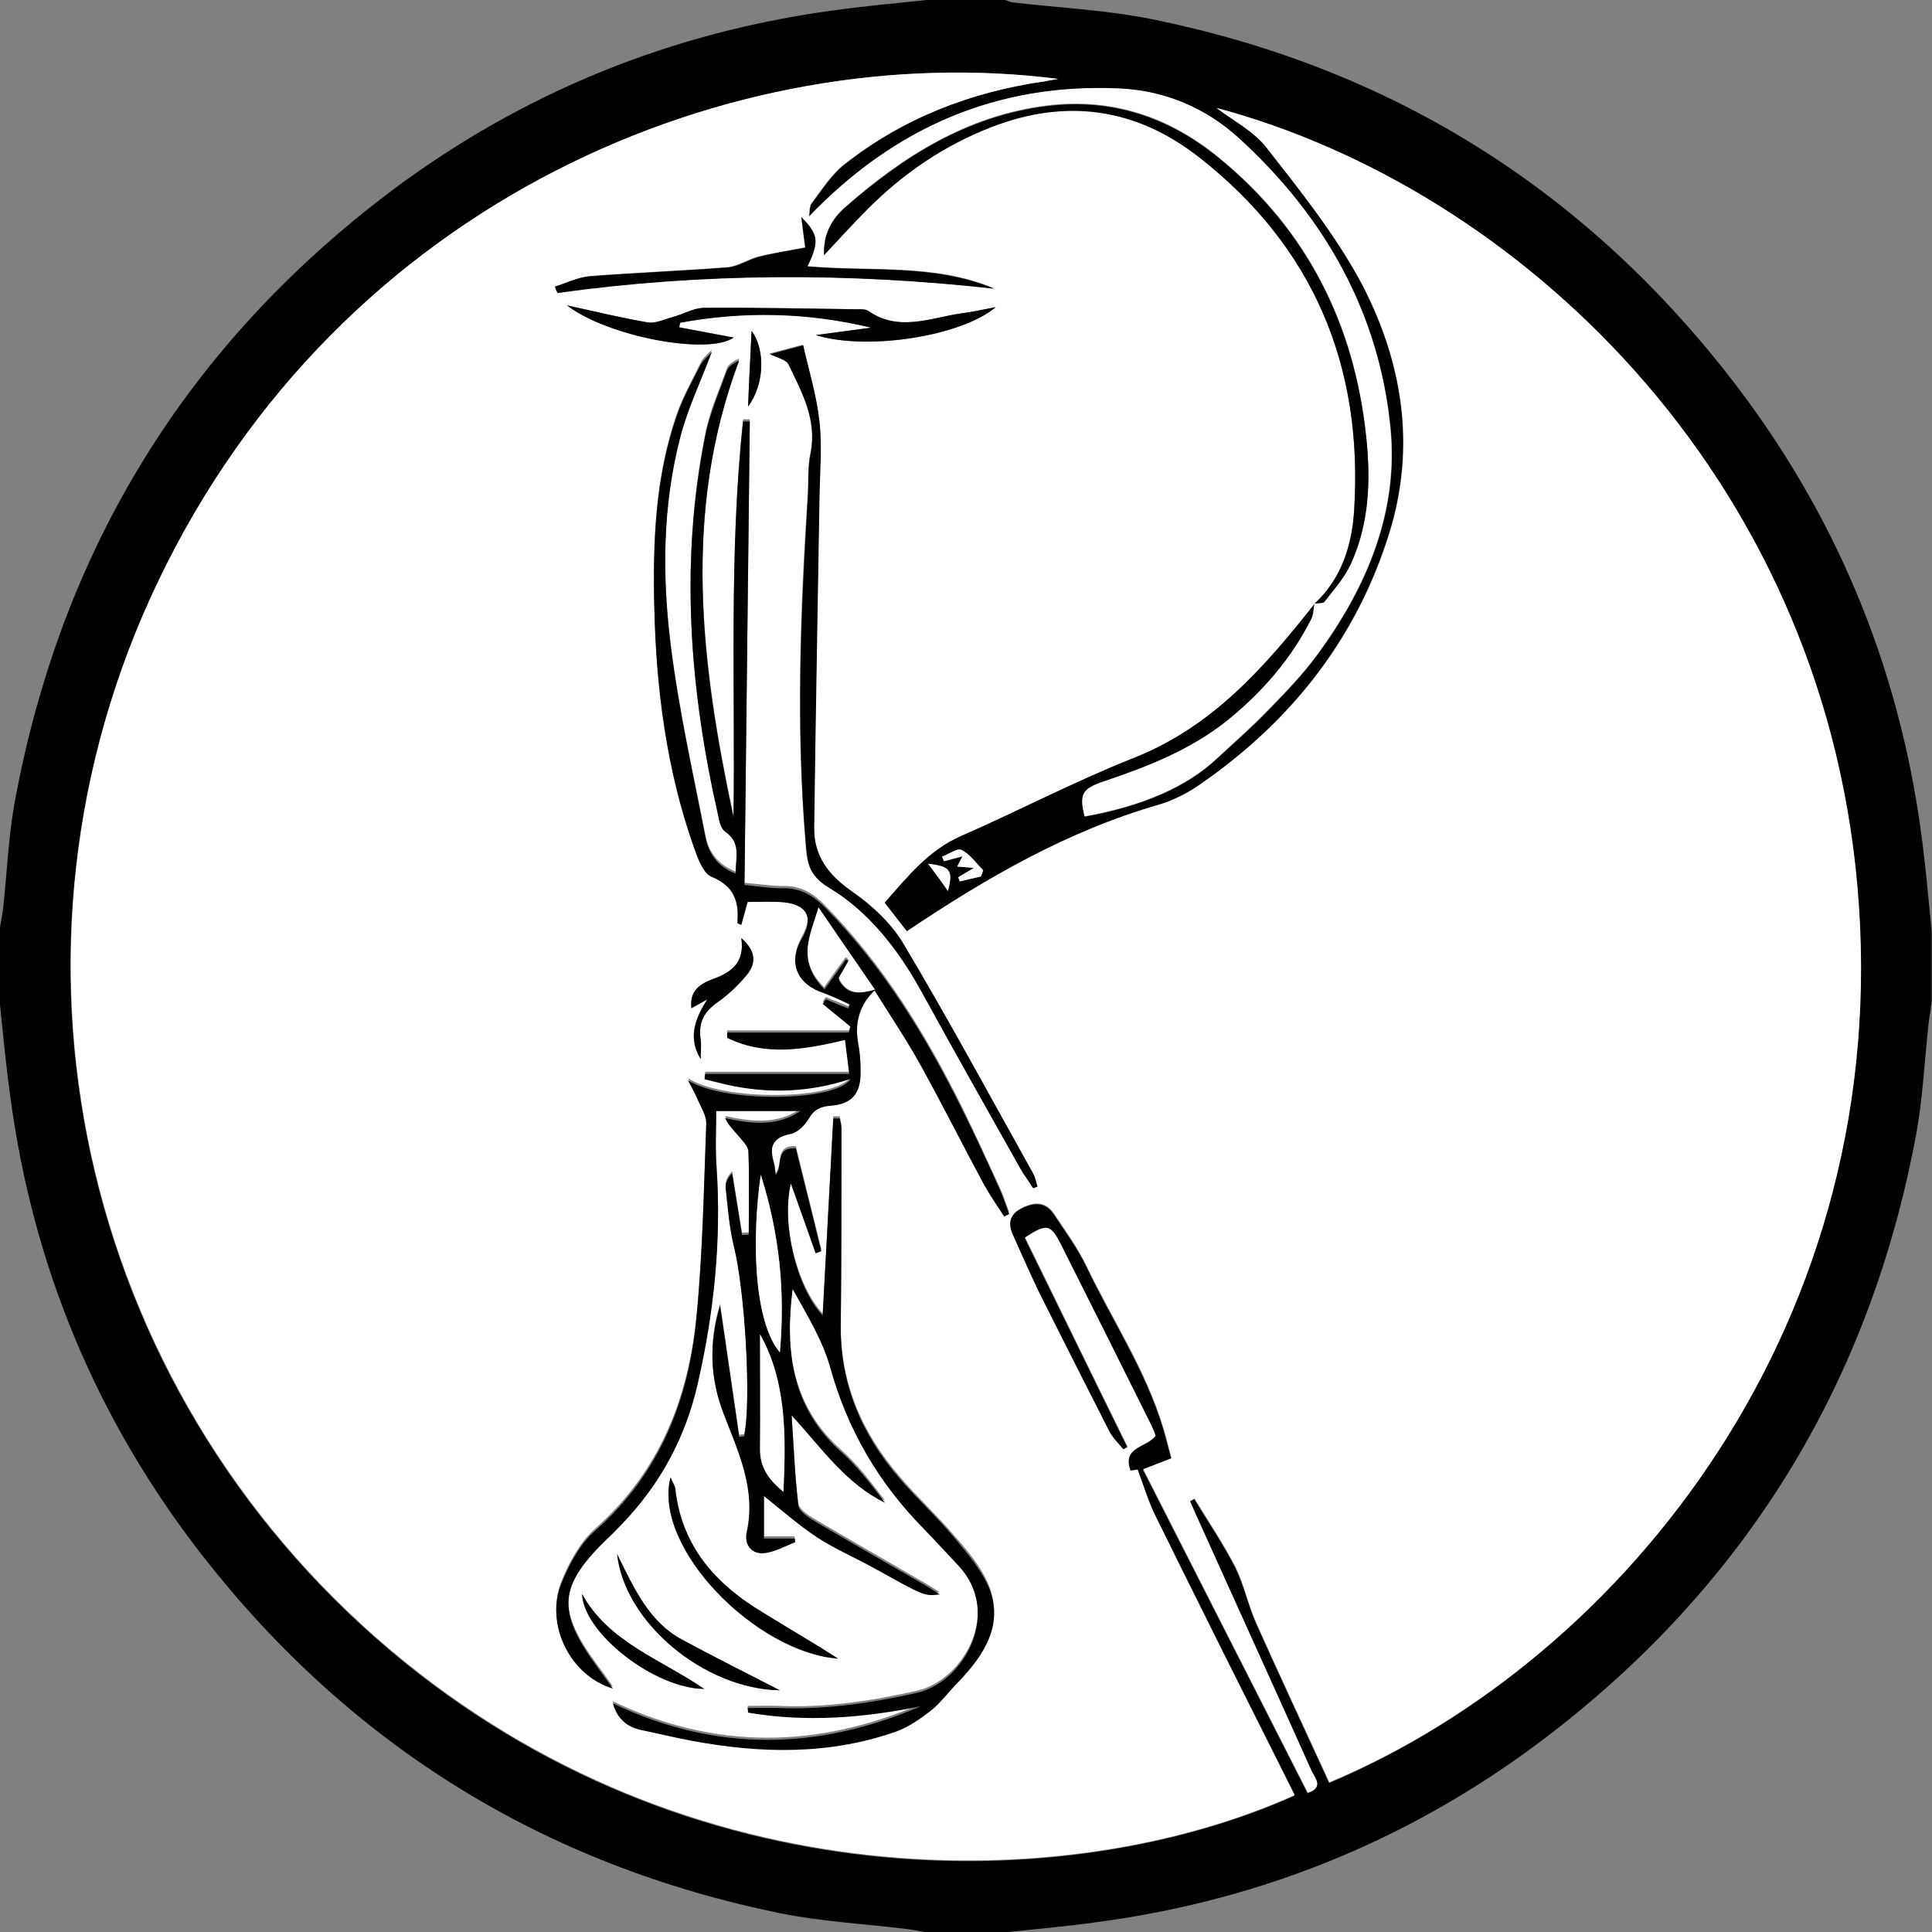 <?xml version="1.0" encoding="utf-8"?>
<!-- Generator: Adobe Illustrator 27.1.1, SVG Export Plug-In . SVG Version: 6.00 Build 0)  -->
<svg version="1.1" id="Layer_1" xmlns="http://www.w3.org/2000/svg" xmlns:xlink="http://www.w3.org/1999/xlink" x="0px" y="0px"
	 viewBox="0 0 546 546" style="enable-background:new 0 0 546 546;" xml:space="preserve">
<rect x="0" y="0" width="546" height="546" fill="#808080" stroke="none"/>
<style type="text/css">
	.st0{fill:#FFFFFF;}
</style>
<g>
	<path d="M0,284c0-7.3,0-14.7,0-22c0.3-1.8,0.7-3.6,0.9-5.4C2,246.4,2.4,236,4.3,225.9C17.6,154.8,53,97.3,110.8,53.8
		C148,26,189.8,9.1,235.8,2.9c8.7-1.2,17.4-2,26.2-2.9c7.3,0,14.7,0,22,0c0.8,0.2,1.5,0.6,2.3,0.7c13,1.5,26.2,2.1,39.1,4.7
		c66.8,13.5,121.5,47.3,163.4,101.1c29.7,38.1,47.8,81.4,54.2,129.4c1.2,9,2,18.1,2.9,27.2c0,6.7,0,13.3,0,20
		c-0.3,2.1-0.6,4.2-0.9,6.4c-1.1,10.2-1.6,20.6-3.4,30.7c-12.8,69.1-46.7,125.6-102.1,168.8c-38.1,29.7-81.4,47.8-129.4,54.2
		c-8.7,1.2-17.4,2-26.2,2.9c-7.3,0-14.7,0-22,0c-1.8-0.3-3.6-0.7-5.3-0.9c-12-1.5-24.2-2.1-36.1-4.5
		C153.9,527.1,99.4,493.5,57.5,440c-30-38.4-48.2-81.9-54.6-130.2C1.7,301.2,0.9,292.6,0,284z M371.5,170.6L371.5,170.6
		c-0.3,1.5-0.2,3.2-0.9,4.6c-5.7,11.2-13.7,20.4-23.4,28.3c-10.4,8.5-22.6,13.3-35.1,17.4c-6.3,2.1-7.1,3.7-5.5,9.9
		c16.3-2.9,28.9-8.4,37.4-16.4c4.9-4.5,9.9-8.9,14.5-13.7c4.9-5,9.8-10.1,13.9-15.7c14-19.1,23-40.5,20.6-64.2
		c-3.3-32.3-18.6-59.4-42.5-81.4c-9.4-8.7-21.1-13.7-33.9-14.3c-34.7-1.7-63.7,11-87.9,36.2c0.2-1.2,0-2.9,0.8-3.9
		c2.9-3.8,5.5-8,9.2-10.9C255.2,33.4,274.3,26,295.2,23c1.3-0.2,2.6-0.5,3.9-0.7C207.4,10.6,96.5,56,44.6,164.5
		c-49.7,103.8-22.7,227.4,65.7,302c84.4,71.2,191.5,69.7,255.5,41c-13.2-26.3-26.4-52.6-39.4-79c-2-4.1-3.3-8.5-5-13
		c-0.3,0-1.2,0.2-2,0.3c-2.5-6.9,4.6-6.6,7.1-9.9c-0.4-1-0.8-2.1-1.3-3.1c-8.5-16.9-16.9-33.9-25.4-50.8c-3-5.9-4-6.1-10.2-2.1
		c9.6,19.7,19.3,39.4,29,59.2c-0.4,0.2-0.8,0.5-1.2,0.7c-1.4-1.8-3.1-3.4-4.1-5.3c-6.5-12.5-12.9-25.1-19.1-37.8
		c-2.8-5.7-5.2-11.5-7.9-17.2c-1.5-3.4-1.3-6.1,2.3-7.9c3.5-1.8,6.8-2,9.2,1.6c3.2,4.8,6.7,9.6,9.2,14.8
		c7.3,15.3,16.8,29.4,21.7,45.8c0.8,2.8,1.5,5.6,2.3,8.5c-2.8,1.1-4.9,1.9-8,3.1c15.6,30.7,31.1,61,46.5,91.4c4.9-1.6,1.9-4.4,1-6.3
		c-10.2-22.9-20.6-45.8-31-68.7c-1.1-2.5-2.2-5-3.3-7.4c0.4-0.2,0.9-0.5,1.3-0.7c3.9,6.4,8.1,12.6,11.5,19.2
		c2.5,5,3.7,10.7,5.9,15.8c6.8,15.1,13.8,30.2,20.7,45.2c83.6-35.2,160.2-130.6,149.2-253.6C514.5,133.9,429.1,53.4,343.8,30.5
		c4.6,3.5,10.5,6.5,14.2,11.3c9.4,12,19.1,24.1,26.3,37.5c12,22.4,16,46.8,8.2,71.6c-9.3,29.6-27.6,52.9-53,70.5
		c-3.6,2.5-7.8,4.7-12,6c-26.1,7.5-49,20.9-71.3,35.8c-1.9-2.4-4.1-5.3-6.3-8.1c6.6-7.3,12.4-14.8,21.5-18.8
		c16.5-7.2,32.5-15.6,49.1-22.2C342.7,205.3,357.4,188.4,371.5,170.6z M277.2,247.7c0.2-0.6,0.5-1.2,0.7-1.8c-2-2-3.7-4.5-6.1-5.7
		c-1.2-0.6-3.6,1.2-5.5,1.9c0.2,0.4,0.4,0.8,0.6,1.3c1.6-0.4,3.2-0.8,5.2-1.4c-0.6,1.2-1,1.9-1.5,2.9c1.5,0.1,2.8,0.2,4.7,0.4
		c-1.9,1.1-3.2,1.9-4.4,2.6c0.1,0.4,0.3,0.8,0.4,1.2C273.2,248.6,275.2,248.1,277.2,247.7z M262.3,244.1c2.1,2.8,3.6,5,5.6,7.7
		C269.4,245.9,268.6,244.8,262.3,244.1z"/>
	<path class="st0" d="M371.5,170.6c-14.1,17.9-28.8,34.7-50.9,43.5c-16.7,6.6-32.7,15-49.1,22.2c-9.1,4-15,11.4-21.5,18.8
		c2.2,2.8,4.4,5.7,6.3,8.1c22.2-14.9,45.2-28.3,71.3-35.8c4.2-1.2,8.4-3.4,12-6c25.4-17.7,43.8-40.9,53-70.5
		c7.8-24.8,3.8-49.1-8.2-71.6C377.1,66,367.4,53.8,358,41.8c-3.7-4.8-9.7-7.8-14.2-11.3c85.3,22.8,170.7,103.4,181.1,219.6
		c11,123-65.6,218.4-149.2,253.6c-6.9-15.1-14-30.1-20.7-45.2c-2.3-5.1-3.4-10.8-5.9-15.8c-3.4-6.6-7.6-12.8-11.5-19.2
		c-0.4,0.2-0.9,0.5-1.3,0.7c1.1,2.5,2.2,5,3.3,7.4c10.3,22.9,20.7,45.7,31,68.7c0.8,1.9,3.8,4.8-1,6.3
		c-15.4-30.3-30.9-60.7-46.5-91.4c3.1-1.2,5.2-2,8-3.1c-0.8-2.9-1.4-5.7-2.3-8.5c-4.9-16.4-14.4-30.6-21.7-45.8
		c-2.5-5.2-6-10-9.2-14.8c-2.4-3.6-5.7-3.4-9.2-1.6c-3.6,1.9-3.9,4.6-2.3,7.9c2.6,5.7,5.1,11.6,7.9,17.2
		c6.3,12.6,12.7,25.2,19.1,37.8c1,2,2.7,3.6,4.1,5.3c0.4-0.2,0.8-0.5,1.2-0.7c-9.7-19.7-19.3-39.5-29-59.2c6.2-4,7.2-3.8,10.2,2.1
		c8.5,16.9,17,33.9,25.4,50.8c0.5,1,0.9,2.1,1.3,3.1c-2.5,3.4-9.6,3.1-7.1,9.9c0.8-0.1,1.7-0.3,2-0.3c1.7,4.5,3,8.9,5,13
		c13,26.4,26.2,52.7,39.4,79c-63.9,28.7-171.1,30.2-255.5-41c-88.4-74.6-115.4-198.2-65.7-302C96.5,56,207.4,10.6,299,22.3
		c-1.3,0.2-2.6,0.5-3.9,0.7c-20.8,3-39.9,10.4-56.5,23.4c-3.7,2.9-6.3,7.1-9.2,10.9c-0.8,1-0.6,2.7-0.8,3.9
		C252.8,36,281.8,23.4,316.5,25c12.8,0.6,24.5,5.6,33.9,14.3c23.9,21.9,39.3,49,42.5,81.4c2.4,23.7-6.6,45.2-20.6,64.2
		c-4.1,5.6-9,10.7-13.9,15.7c-4.6,4.8-9.7,9.2-14.5,13.7c-8.5,8-21.1,13.5-37.4,16.4c-1.5-6.2-0.8-7.8,5.5-9.9
		c12.5-4.2,24.7-9,35.1-17.4c9.7-7.9,17.7-17.1,23.4-28.3C371.2,173.8,371.2,172.1,371.5,170.6c0.9-0.2,2.3,0,2.7-0.6
		c2.7-3.5,5.8-6.9,7.6-10.9c5.1-11.4,5.6-23.5,4.3-35.8c-3.3-31.8-16.7-58.4-41.5-78.7c-14.1-11.6-30.3-17.1-48.8-14.8
		c-22.4,2.8-40.6,14.3-57.1,28.8c-3.2,2.9-6.1,7.1-5.8,13.3c4.7-5,8.4-9.2,12.4-13.1c10-10,21.4-17.8,34.7-23
		c21.3-8.3,41.1-5.5,58.8,8.4c32.4,25.3,46.4,59.1,43.9,99.8C382.1,153.9,379.2,163.5,371.5,170.6z M247.4,279.7
		c4.3,6.9,8.9,13.7,12.8,20.8c6.2,11.2,12,22.7,18,33.9c1.6,3.1,3.7,5.9,5.6,8.8c0.5-0.2,0.9-0.5,1.4-0.7c-0.9-2.3-1.6-4.6-2.6-6.8
		c-3.5-7.5-6.9-15.1-10.6-22.6c-10.3-20.8-22.4-40.5-38.8-57.2c-3.3-3.4-6.8-5.6-11.7-5.5c-3.6,0-7.2-0.6-11.1-0.9
		c0.5-44,1-87.5,1.5-131c-0.6,0-1.3,0-1.9,0c-4,37.2-2.2,74.6-2.7,112c-9.2-43.1-14.5-86.1,1.6-129.2c-1.5,0.7-3.1,1.6-3.5,2.9
		c-2.2,6.1-4.9,12.1-6.1,18.4c-7.2,36.1-4.4,71.9,3.7,107.5c0.4,1.6,0.9,3.6,2,4.4c4.5,3.2,2.9,7.4,2.9,11.8
		c-5.1-2-7.6-5.6-8.5-10.1c-3.5-17.9-7.6-35.8-9.8-53.9c-2.5-19.7-2.4-39.7,2.6-59.1c2.1-8.1,5.8-15.9,9-24.4
		c-1.3,1.4-2.6,2.4-3.2,3.7c-2.4,4.9-5.1,9.7-6.9,14.9c-5.9,17.3-6.6,35.3-6.2,53.3c0.6,23.3,3.4,46.2,11.2,68.2
		c1.1,3,2.6,7.3,5,8.3c6.4,2.7,7.8,7.1,7.3,13.1c0,0.1,0.5,0.3,1.1,0.5c0.6-2.2,1.2-4.3,1.8-6.5c3.6,0,6.9-0.3,10.2,0.1
		c6.7,0.7,8.4,4.4,5.1,10.3c-3.9,6.9-1.4,13,6.3,15.4c2.5,0.8,4.9,2.1,7.3,3.2c-0.2,0.4-0.3,0.7-0.5,1.1c-2.1-0.9-4.2-1.8-6.3-2.6
		c-0.3,0.4-0.6,0.8-0.9,1.3c2.6,2.2,5.3,4.3,7.9,6.5c-0.2,0.5-0.3,1.1-0.5,1.6c-11.5,0-22.9,0-34.4,0c0,0.5,0,1,0,1.5
		c10.8,5.2,22,3.3,33.3,0.6c0.4,3.3,0.7,6.1,1.2,9.6c-13.8,0-27.2,0-40.7,0c-0.1,0.5-0.1,1-0.2,1.5c2.2,0.5,4.3,1.1,6.5,1.6
		c11.5,2.6,23,2.3,34.8-1.7c-3.8,6.6-35.9,7-46,0.4c1.3,2.5,2.1,3.7,2.6,5.1c1,2.4,2.7,4.9,2.6,7.3c-0.7,18.3-1,36.7-2.8,54.9
		c-2.3,23.2-10.4,43.8-28.5,59.9c-4.3,3.8-7.4,9.5-9.6,14.9c-4.8,11.6,2.4,26.2,14.5,29.8c-1.5-2.1-2.8-4-4.2-5.8
		c-11.9-16.1-11.3-23.2,3.1-37c1.2-1.2,2.4-2.3,3.5-3.5c10.8-11.3,18.1-24.5,21.6-39.9c4.5-20.1,6.7-40.4,5.3-61
		c-0.4-5.2-0.1-10.5-0.1-16c8.1,0,15.9,0,23.8,0c-6.7,4.5-13.8,3.6-21.3,2c1,2,2.4,3.3,3.5,4.7c1.2,1.5,3.1,3.1,3.1,4.7
		c0.3,7.8,0.1,15.7,0.1,23.5c-0.6,0-1.3,0-1.9,0.1c-0.9-5.8-1.9-11.6-2.8-17.4c-1.4,1.5-2,3-1.8,4.4c0.6,5.4,1,11,2.3,16.3
		c3.1,12.3,5,43.9,2.9,53.6c-0.5,0.1-1,0.1-1.4,0.2c-1.8-12-3.5-24-5.4-37.1c-3.3,11-2.7,20.9,0.9,30.3c4.2,11.1,9.4,21.7,6.6,34.1
		c-0.7,3.2,1.6,6.1,5.3,5.5c2.9-0.4,5.7-2.1,8.5-3.1c-0.1-0.3-0.2-0.7-0.3-1c-2.8,0-5.7,0-8.6,0c0-4.4,0-8.4,0-12
		c5.1,4,9.9,8.3,15.2,11.8c5.3,3.4,11.2,6,16.7,9c13.4,7.5,13.4,7.5,17.8,7c-1.7-1.1-3.1-2-4.5-2.8c-10.2-5.9-20.5-11.8-30.7-17.8
		c-1.9-1.1-4.6-2.9-4.8-4.6c-1-8.4-1.3-16.9-1.9-25.4c8.5,9.2,15.3,19.2,26.4,24.7c-3.8-5.1-7.7-10.2-12.3-14.3
		c-14.1-12.5-16.1-28.6-13.8-46.1c4,7.2,8.4,14.3,10.6,22.1c4.9,17.7,13.7,32.7,26.5,45.7c3.3,3.3,6.4,6.8,9.6,10.2
		c12.6,13.2,2,33-11.5,36.1c-12.9,2.9-25.8,4.9-39.1,4.3c-2.9-0.1-5.9,0-8.8,0c0,0.4,0,0.8,0.1,1.3c16.4,2.8,32.7,1.5,48.8-1.8
		c-29,12.5-58,13.1-87-0.8c1.1,3.9,3.6,6.5,7.9,7.5c4.9,1.1,9.7,2.2,14.6,3.1c19.4,3.7,38.8,4,57.7-2.7c3.6-1.3,6.9-3.7,10-6.1
		c2.6-2,4.5-4.8,6.8-7.2c8.6-8.8,13.3-17.5,9.2-27.5c-2.1-5.1-5.9-9.6-9.6-13.8c-4.9-5.8-10.6-11-15.6-16.9
		c-10.7-12.4-16.8-26.6-16.6-43.3c0.3-18.5,0.2-37,0.2-55.5c0-1-0.3-1.9-0.5-2.9c-0.6,0-1.2,0-1.8,0c-1,18.6-2,37.3-3,55.7
		c-7.4-7.9-11.8-25.8-9-37.3c2.3,6.5,4.6,13.1,7,19.7c0.5-0.2,1.1-0.4,1.6-0.6c-2.4-9.7-4.8-19.5-7.2-29.1c-6.2-0.2-3.4,5.1-5.7,7.6
		c-0.2-1.3-0.2-2.3-0.5-3.3c-1.3-4.4-0.6-7.3,4.7-8.3c2-0.4,4.1-2.5,5.2-4.4c1.5-2.6,3.4-3.4,6.2-3.6c6-0.5,8.5-3.5,8.4-9.5
		c0-2.5-0.2-5-0.6-7.5c-1.2-6.2,0.2-11.6,4.9-15.9L247.4,279.7z M292,335.8c0.4-0.2,0.8-0.3,1.2-0.5c-0.4-1.2-0.6-2.5-1.2-3.6
		c-12.2-21.8-24-43.7-36.8-65.2c-3.4-5.8-8.9-10.8-14.5-14.7c-6.6-4.6-10.8-10-10.7-18c0.4-31.1,1-62.3,1.5-93.4
		c0.1-7.1,0.8-14.3,0-21.4c-0.8-7.5-3.1-14.8-4.6-21.6c-2.7,0.7-6.1,1.6-9.4,2.5c1.9,1,4.6,1.6,5.3,3c3.8,7.9,8.1,15.6,6.2,25.1
		c-0.8,4-0.5,8.3-0.8,12.5c-2.1,32.4-3.3,64.9-0.6,97.3c0.4,5.2,0.4,9.2,6.6,12.9c11.3,6.8,19.5,17.4,26,29.1
		c9.1,16.6,18.5,33.1,27.7,49.6C289.2,331.8,290.7,333.8,292,335.8z M281.4,86.8c-4,0.8-6.9,1.4-9.9,1.8c-8.7,1.3-17.5,5.2-26-0.7
		c-0.9-0.6-2.3-0.5-3.4-0.5c-14.3-0.2-28.6-0.5-43-0.4c-3,0-5.9,1.8-8.9,2.6c-2.3,0.7-4.9,1.9-7.1,1.5c-7.2-1.2-14.4-2.9-22.8-4.8
		c11.9,9,40.1,14.1,47.1,9.1c-5.2-1-10.3-2-15.4-2.9c0.1-0.4,0.2-0.9,0.3-1.3c18-3.4,36-3,54,1.4c-5.2,0.7-10.5,1.4-15.7,2.1
		C245.1,99.2,271.6,95.1,281.4,86.8z M156.8,81c0.2,0.6,0.4,1.2,0.7,1.7c41.1-5.7,82.2-5.7,123.4-1.2c-16.9-7.2-35-4.7-52.8-6.3
		c3.4-7,3.1-9.1-1.7-13.9c0.4,3,0.7,5.7,1.1,8.6c-4.7,0.9-9,1.6-13.2,2.6c-3,0.8-5.8,2.7-8.8,3c-12.9,1-25.9,1.5-38.9,2.5
		C163.4,78.4,160.1,80,156.8,81z M189.5,417.5c-5.1,20.1,24.2,49.6,47.4,51.3c-2.3-1.4-3.6-2.3-4.9-3.1c-6.2-3.8-12.6-7.5-18.7-11.4
		c-12.3-7.9-20.8-18.5-22.4-33.6C190.8,419.9,190.3,419.2,189.5,417.5z M220.4,477.7c-10.1-5.2-18.9-9.6-27.6-14.3
		c-9.3-5-13.4-14.2-18.4-24.2C176.5,458.5,199,477.3,220.4,477.7z M198,299.3c0-1.8,0.2-3.7,0-5.5c-0.7-4.6,0.9-7.8,4.8-10.5
		c3-2.1,5.7-4.7,8-7.4c3.2-3.7,2.7-7.2-1.3-10.7c1.1,6.7-2.7,9.6-8.1,11.6c-3.5,1.3-6.6,3.1-6,8.2c1.3-0.7,2.3-1.3,4.5-2.5
		C196,288.5,194.6,293.6,198,299.3z M164.5,450.5c0.4,11.1,20.6,26.7,34.5,26.8C186.8,468.9,172.1,464.3,164.5,450.5z M211.4,114.9
		c4.6-6.1,5-16,1-21.4C212,100.7,211.7,107.4,211.4,114.9z"/>
	<path class="st0" d="M277.2,247.7c-2,0.5-4,0.9-6,1.4c-0.1-0.4-0.3-0.8-0.4-1.2c1.3-0.8,2.6-1.5,4.4-2.6c-1.9-0.2-3.2-0.3-4.7-0.4
		c0.5-1,0.9-1.7,1.5-2.9c-2,0.5-3.6,0.9-5.2,1.4c-0.2-0.4-0.4-0.8-0.6-1.3c1.9-0.7,4.3-2.5,5.5-1.9c2.4,1.2,4.1,3.7,6.1,5.7
		C277.7,246.5,277.5,247.1,277.2,247.7z"/>
	<path class="st0" d="M262.3,244.1c6.3,0.8,7.1,1.8,5.6,7.7C266,249,264.4,246.9,262.3,244.1z"/>
	<path d="M247.5,279.6c-4.7,4.3-6.1,9.7-4.9,15.9c0.5,2.4,0.6,5,0.6,7.5c0.1,6-2.4,9-8.4,9.5c-2.8,0.2-4.7,1-6.2,3.6
		c-1.1,1.9-3.2,4-5.2,4.4c-5.3,1-6,3.8-4.7,8.3c0.3,0.9,0.3,1.9,0.5,3.3c2.2-2.5-0.5-7.8,5.7-7.6c2.4,9.6,4.8,19.4,7.2,29.1
		c-0.5,0.2-1.1,0.4-1.6,0.6c-2.3-6.6-4.7-13.2-7-19.7c-2.7,11.5,1.6,29.4,9,37.3c1-18.5,2-37.1,3-55.7c0.6,0,1.2,0,1.8,0
		c0.2,1,0.5,1.9,0.5,2.9c0,18.5,0,37-0.2,55.5c-0.2,16.7,5.9,30.9,16.6,43.3c5,5.8,10.7,11,15.6,16.9c3.6,4.3,7.4,8.8,9.6,13.8
		c4.2,10-0.5,18.7-9.2,27.5c-2.3,2.4-4.3,5.1-6.8,7.2c-3.1,2.4-6.4,4.8-10,6.1c-18.9,6.7-38.3,6.3-57.7,2.7
		c-4.9-0.9-9.8-2.1-14.6-3.1c-4.3-0.9-6.8-3.6-7.9-7.5c29.1,13.9,58,13.3,87,0.8c-16.1,3.3-32.4,4.6-48.8,1.8c0-0.4,0-0.8-0.1-1.3
		c2.9,0,5.9-0.1,8.8,0c13.3,0.5,26.2-1.4,39.1-4.3c13.5-3.1,24.1-22.9,11.5-36.1c-3.2-3.4-6.3-6.8-9.6-10.2
		c-12.8-13-21.6-28-26.5-45.7c-2.2-7.8-6.6-14.9-10.6-22.1c-2.2,17.5-0.3,33.6,13.8,46.1c4.7,4.2,8.5,9.3,12.3,14.3
		c-11.2-5.5-17.9-15.5-26.4-24.7c0.6,8.5,0.9,17,1.9,25.4c0.2,1.7,2.9,3.5,4.8,4.6c10.2,6,20.5,11.9,30.7,17.8
		c1.4,0.8,2.7,1.7,4.5,2.8c-4.4,0.5-4.3,0.5-17.8-7c-5.5-3.1-11.4-5.6-16.7-9c-5.3-3.5-10.2-7.8-15.2-11.8c0,3.6,0,7.6,0,12
		c2.9,0,5.7,0,8.6,0c0.1,0.3,0.2,0.7,0.3,1c-2.8,1.1-5.6,2.7-8.5,3.1c-3.7,0.6-6-2.3-5.3-5.5c2.8-12.5-2.4-23.1-6.6-34.1
		c-3.6-9.4-4.2-19.4-0.9-30.3c1.9,13.1,3.7,25.1,5.4,37.1c0.5-0.1,1-0.1,1.4-0.2c2.1-9.7,0.2-41.3-2.9-53.6
		c-1.3-5.3-1.7-10.8-2.3-16.3c-0.2-1.4,0.4-3,1.8-4.4c0.9,5.8,1.9,11.6,2.8,17.4c0.6,0,1.3,0,1.9-0.1c0-7.8,0.2-15.7-0.1-23.5
		c-0.1-1.6-1.9-3.2-3.1-4.7c-1.2-1.4-2.5-2.7-3.5-4.7c7.5,1.6,14.6,2.5,21.3-2c-7.9,0-15.7,0-23.8,0c0,5.5-0.3,10.7,0.1,16
		c1.4,20.6-0.7,40.9-5.3,61c-3.5,15.4-10.7,28.6-21.6,39.9c-1.2,1.2-2.3,2.4-3.5,3.5c-14.4,13.8-15,20.8-3.1,37
		c1.3,1.8,2.7,3.7,4.2,5.8c-12.1-3.6-19.3-18.2-14.5-29.8c2.2-5.4,5.3-11.2,9.6-14.9c18.1-16,26.3-36.7,28.5-59.9
		c1.8-18.2,2.1-36.6,2.8-54.9c0.1-2.4-1.6-4.9-2.6-7.3c-0.6-1.4-1.3-2.7-2.6-5.1c10.1,6.5,42.1,6.1,46-0.4
		c-11.8,3.9-23.3,4.2-34.8,1.7c-2.2-0.5-4.3-1.1-6.5-1.6c0.1-0.5,0.1-1,0.2-1.5c13.4,0,26.9,0,40.7,0c-0.4-3.5-0.8-6.3-1.2-9.6
		c-11.3,2.7-22.5,4.7-33.3-0.6c0-0.5,0-1,0-1.5c11.5,0,22.9,0,34.4,0c0.2-0.5,0.3-1.1,0.5-1.6c-2.6-2.2-5.3-4.3-7.9-6.5
		c0.3-0.4,0.6-0.8,0.9-1.3c2.1,0.9,4.2,1.8,6.3,2.6c0.2-0.4,0.3-0.7,0.5-1.1c-2.4-1.1-4.8-2.3-7.3-3.2c-7.7-2.5-10.3-8.6-6.3-15.4
		c3.4-5.9,1.6-9.6-5.1-10.3c-3.3-0.3-6.6-0.1-10.2-0.1c-0.6,2.2-1.2,4.3-1.8,6.5c-0.6-0.3-1.1-0.4-1.1-0.5c0.5-6-0.9-10.5-7.3-13.1
		c-2.4-1-3.9-5.2-5-8.3c-7.8-22.1-10.7-45-11.2-68.2c-0.4-18.1,0.3-36,6.2-53.3c1.7-5.2,4.4-10,6.9-14.9c0.7-1.3,2-2.3,3.2-3.7
		c-3.2,8.5-6.9,16.2-9,24.4c-5,19.4-5.1,39.4-2.6,59.1c2.3,18.1,6.3,36,9.8,53.9c0.9,4.5,3.5,8.2,8.5,10.1c0-4.4,1.6-8.7-2.9-11.8
		c-1.2-0.8-1.7-2.8-2-4.4c-8.1-35.6-10.9-71.4-3.7-107.5c1.3-6.3,3.9-12.3,6.1-18.4c0.5-1.3,2-2.2,3.5-2.9
		c-16.2,43.1-10.8,86.1-1.6,129.2c0.5-37.3-1.3-74.7,2.7-112c0.6,0,1.3,0,1.9,0c-0.5,43.5-1,87-1.5,131c3.9,0.4,7.5,1,11.1,0.9
		c4.9,0,8.4,2.2,11.7,5.5c16.4,16.7,28.5,36.4,38.8,57.2c3.7,7.4,7.2,15,10.6,22.6c1,2.2,1.7,4.5,2.6,6.8c-0.5,0.2-0.9,0.5-1.4,0.7
		c-1.9-2.9-3.9-5.8-5.6-8.8c-6.1-11.3-11.8-22.7-18-33.9c-3.9-7.1-8.5-13.9-12.8-20.8c-5.2-7.5-10.4-15.1-16-23.3
		c-2.2,7.8-6.4,14.6,1.6,22.6c2.2-3,4.1-5.7,6.1-8.5c0.3,0.3,0.6,0.5,0.9,0.8c-1,1.8-2,3.6-2.9,5.1
		C239.6,281.6,243.5,280.7,247.5,279.6z M221.4,421.6c0.7-16.3,0.7-31.4-6.6-44.4c0,10.3,0.1,21.3,0,32.3
		C214.8,414.4,216.9,417.9,221.4,421.6z M215,332c-2.7,19-1.8,41.6,5.4,50.2C221.9,365.3,220.4,349.1,215,332z"/>
	<path d="M292,335.8c-1.3-2.1-2.8-4-4-6.2c-9.3-16.5-18.6-33-27.7-49.6c-6.5-11.7-14.8-22.4-26-29.1c-6.2-3.7-6.1-7.8-6.6-12.9
		c-2.7-32.5-1.4-64.9,0.6-97.3c0.3-4.2-0.1-8.4,0.8-12.5c1.9-9.4-2.4-17.2-6.2-25.1c-0.7-1.5-3.4-2-5.3-3c3.3-0.9,6.7-1.8,9.4-2.5
		c1.5,6.8,3.8,14.1,4.6,21.6c0.8,7,0.1,14.3,0,21.4c-0.5,31.1-1.1,62.3-1.5,93.4c-0.1,7.9,4.1,13.4,10.7,18
		c5.6,3.9,11,8.9,14.5,14.7C268,288,279.9,310,292,331.7c0.6,1.1,0.8,2.4,1.2,3.6C292.8,335.5,292.4,335.7,292,335.8z"/>
	<path d="M371.5,170.6c7.7-7.1,10.6-16.6,11.2-26.4c2.6-40.7-11.5-74.5-43.9-99.8c-17.8-13.9-37.5-16.7-58.8-8.4
		c-13.3,5.2-24.7,13-34.7,23c-4,4-7.7,8.1-12.4,13.1c-0.3-6.3,2.6-10.5,5.8-13.3c16.5-14.5,34.6-26,57.1-28.8
		c18.5-2.3,34.7,3.2,48.8,14.8c24.8,20.3,38.1,46.9,41.5,78.7c1.3,12.3,0.9,24.4-4.3,35.8c-1.8,4-4.9,7.4-7.6,10.9
		C373.8,170.5,372.4,170.4,371.5,170.6C371.5,170.6,371.5,170.6,371.5,170.6z"/>
	<path d="M281.4,86.8c-9.7,8.2-36.3,12.4-50.9,7.9c5.2-0.7,10.5-1.4,15.7-2.1c-18-4.3-35.9-4.7-54-1.4c-0.1,0.4-0.2,0.9-0.3,1.3
		c5.1,1,10.2,1.9,15.4,2.9c-7,5-35.3-0.1-47.1-9.1c8.5,1.8,15.6,3.6,22.8,4.8c2.2,0.4,4.8-0.9,7.1-1.5c3-0.8,5.9-2.6,8.9-2.6
		c14.3-0.1,28.6,0.2,43,0.4c1.2,0,2.6-0.1,3.4,0.5c8.6,5.9,17.3,2,26,0.7C274.4,88.2,277.4,87.6,281.4,86.8z"/>
	<path d="M156.8,81c3.3-1,6.6-2.7,9.9-2.9c12.9-1,25.9-1.5,38.9-2.5c3-0.2,5.8-2.2,8.8-3c4.2-1.1,8.5-1.7,13.2-2.6
		c-0.4-2.9-0.7-5.5-1.1-8.6c4.8,4.8,5.1,6.9,1.7,13.9c17.7,1.6,35.8-0.8,52.8,6.3c-41.2-4.6-82.4-4.5-123.4,1.2
		C157.3,82.2,157,81.6,156.8,81z"/>
	<path d="M189.5,417.5c0.7,1.8,1.2,2.4,1.3,3.1c1.6,15.1,10.1,25.7,22.4,33.6c6.2,3.9,12.5,7.6,18.7,11.4c1.3,0.8,2.7,1.7,4.9,3.1
		C213.8,467,184.4,437.5,189.5,417.5z"/>
	<path d="M220.4,477.7c-21.5-0.4-43.9-19.2-46-38.5c4.9,10,9.1,19.2,18.4,24.2C201.5,468.1,210.3,472.5,220.4,477.7z"/>
	<path d="M198,299.3c-3.4-5.7-2-10.8,1.9-16.9c-2.2,1.2-3.2,1.8-4.5,2.5c-0.6-5,2.6-6.9,6-8.2c5.4-1.9,9.1-4.8,8.1-11.6
		c4,3.5,4.5,7,1.3,10.7c-2.4,2.8-5.1,5.4-8,7.4c-3.9,2.7-5.5,5.9-4.8,10.5C198.3,295.6,198,297.5,198,299.3z"/>
	<path d="M164.5,450.5c7.6,13.7,22.3,18.4,34.5,26.8C185.1,477.2,165,461.7,164.5,450.5z"/>
	<path d="M211.4,114.9c0.3-7.5,0.7-14.2,1-21.4C216.4,98.9,216,108.8,211.4,114.9z"/>
	<path class="st0" d="M221.4,421.6c-4.5-3.7-6.7-7.2-6.6-12.2c0.1-11,0-21.9,0-32.3C222.2,390.2,222.2,405.3,221.4,421.6z"/>
	<path class="st0" d="M215,332c5.4,17,6.9,33.3,5.4,50.2C213.2,373.7,212.3,351,215,332z"/>
	<path class="st0" d="M247.5,279.6c-4,1.1-7.9,2-10.5-3.2c0.9-1.5,1.9-3.3,2.9-5.1c-0.3-0.3-0.6-0.5-0.9-0.8c-2,2.7-3.9,5.4-6.1,8.5
		c-8-8-3.8-14.7-1.6-22.6c5.7,8.3,10.8,15.8,16,23.3C247.4,279.7,247.5,279.6,247.5,279.6z"/>
</g>
</svg>
